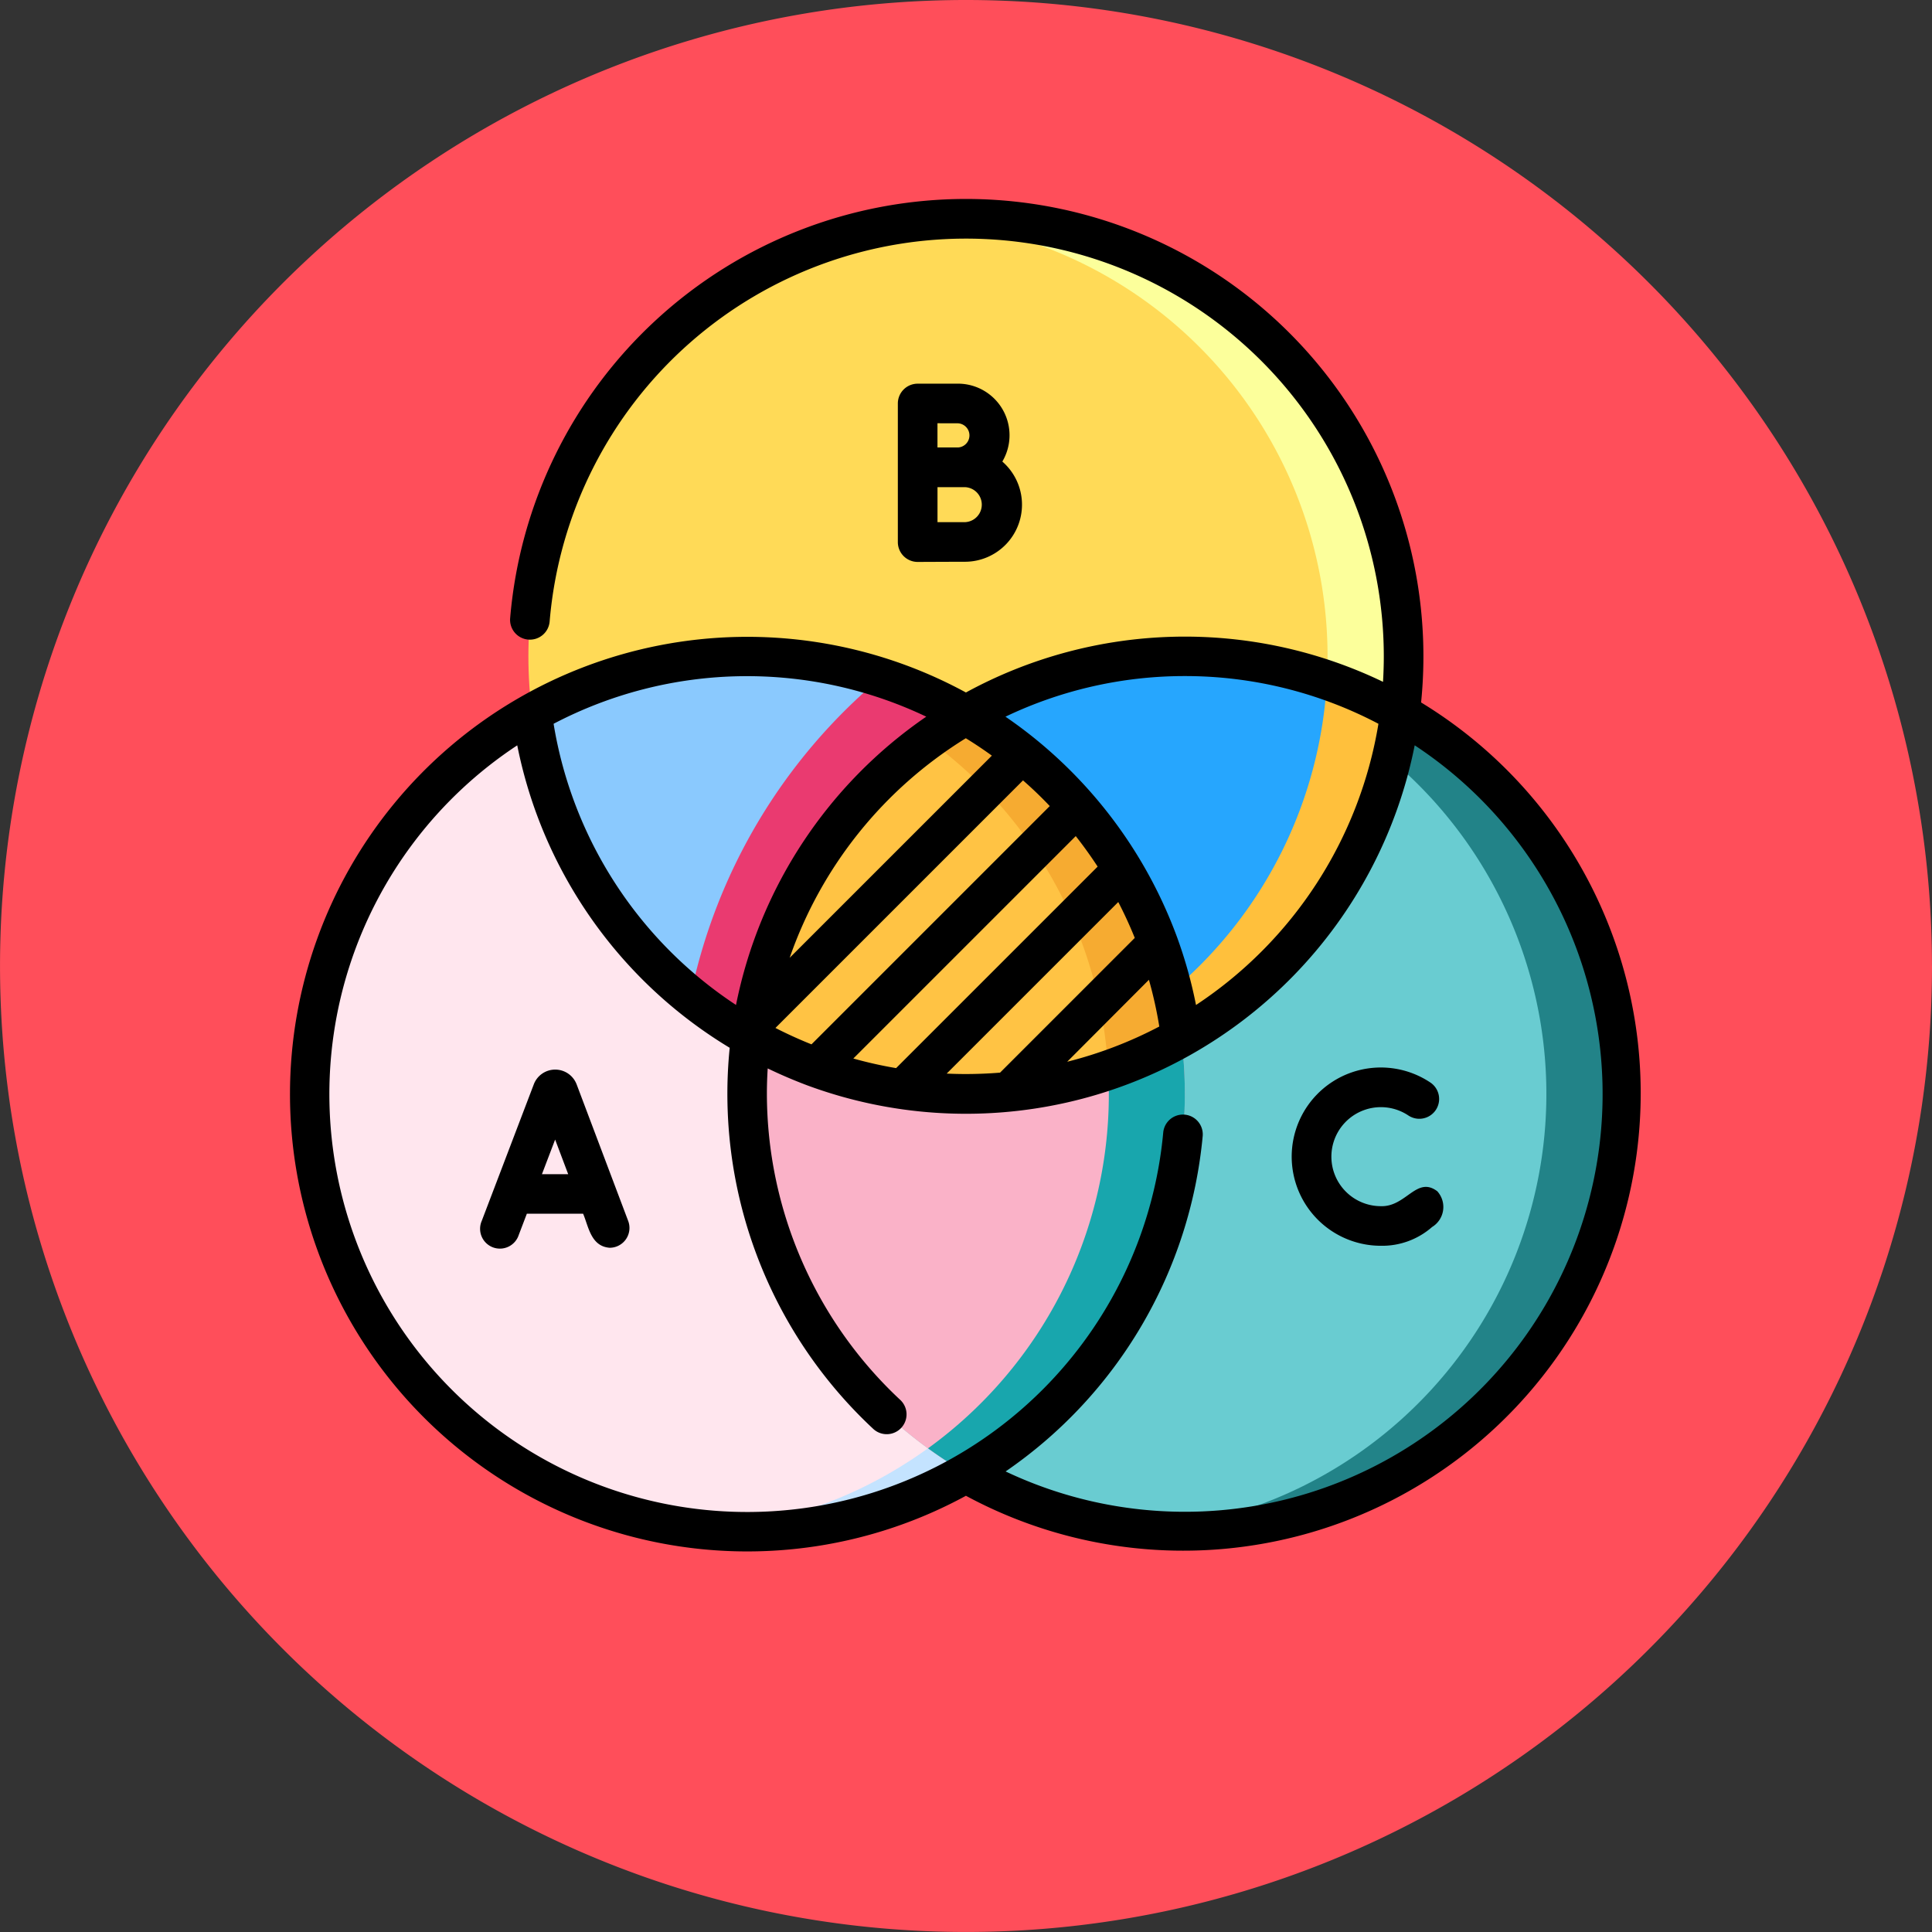 <svg xmlns="http://www.w3.org/2000/svg" width="68.839" height="68.839" viewBox="0 0 68.839 68.839">
  <rect x="0" y="0" width="68.839" height="68.839" fill="#333333" stroke="none"/>
  <g id="Grupo_1102872" data-name="Grupo 1102872" transform="translate(11901.333 11755.579)">
    <g id="Grupo_1102871" data-name="Grupo 1102871">
      <g id="Grupo_1102870" data-name="Grupo 1102870">
        <g id="Grupo_1102869" data-name="Grupo 1102869">
          <g id="Grupo_1102851" data-name="Grupo 1102851" transform="translate(-13162.016 -11941)">
            <path id="Trazado_873228" data-name="Trazado 873228" d="M217.311,36.055A34.419,34.419,0,1,1,182.894,1.639a34.421,34.421,0,0,1,34.416,34.416" transform="translate(1112.211 183.782)" fill="#ff4e5a"/>
            <g id="diagrama-de-venn" transform="translate(1271.008 192.51)">
              <g id="Grupo_1102848" data-name="Grupo 1102848" transform="translate(0.706 0.706)">
                <circle id="Elipse_11560" data-name="Elipse 11560" cx="15.592" cy="15.592" r="15.592" transform="translate(7.796 0)" fill="#ffda57"/>
                <path id="Trazado_883067" data-name="Trazado 883067" d="M242.969,7.5c-.456,0-.908.021-1.354.059a15.592,15.592,0,0,1,0,31.066c.446.038.9.059,1.354.059a15.592,15.592,0,1,0,0-31.185Z" transform="translate(-219.581 -7.5)" fill="#fcff9b"/>
                <circle id="Elipse_11561" data-name="Elipse 11561" cx="15.592" cy="15.592" r="15.592" transform="translate(0 15.592)" fill="#ffe6ee"/>
                <path id="Trazado_883068" data-name="Trazado 883068" d="M160.133,173.167c-.456,0-.908.021-1.354.059a15.592,15.592,0,0,1,0,31.066c.446.038.9.059,1.354.059a15.592,15.592,0,1,0,0-31.185Z" transform="translate(-144.541 -157.575)" fill="#c4e3ff"/>
                <circle id="Elipse_11562" data-name="Elipse 11562" cx="15.592" cy="15.592" r="15.592" transform="translate(15.592 15.592)" fill="#69ccd1"/>
                <path id="Trazado_883069" data-name="Trazado 883069" d="M325.8,173.167c-.456,0-.908.021-1.354.059a15.592,15.592,0,0,1,0,31.066c.446.038.9.059,1.354.059a15.592,15.592,0,0,0,0-31.185Z" transform="translate(-294.615 -157.575)" fill="#228388"/>
                <path id="Trazado_883070" data-name="Trazado 883070" d="M107.173,175.256a15.6,15.6,0,0,0-7.667,11.494,15.6,15.6,0,0,1-7.8-11.567,15.612,15.612,0,0,1,15.463.073Z" transform="translate(-83.784 -157.577)" fill="#8ac9fe"/>
                <path id="Trazado_883071" data-name="Trazado 883071" d="M158.455,181.114a20.083,20.083,0,0,0-6.8,11.361,15.612,15.612,0,0,0,2.154,1.47,15.6,15.6,0,0,1,7.667-11.494A15.528,15.528,0,0,0,158.455,181.114Z" transform="translate(-138.085 -164.774)" fill="#ea3a70"/>
                <path id="Trazado_883072" data-name="Trazado 883072" d="M189.874,206.824a15.612,15.612,0,0,1-15.334,0,15.6,15.6,0,0,1,7.667-11.494A15.6,15.6,0,0,1,189.874,206.824Z" transform="translate(-158.819 -177.652)" fill="#ffc344"/>
                <path id="Trazado_883073" data-name="Trazado 883073" d="M248.039,207.993a15.525,15.525,0,0,0,2.6-1.17,15.6,15.6,0,0,0-7.667-11.494,15.618,15.618,0,0,0-1.353.881A15.572,15.572,0,0,1,248.039,207.993Z" transform="translate(-219.585 -177.652)" fill="#f6ab31"/>
                <path id="Trazado_883074" data-name="Trazado 883074" d="M188.762,319.462a15.589,15.589,0,0,1-7.8,13.507A15.616,15.616,0,0,1,173.3,317.45a15.612,15.612,0,0,0,15.334,0,15.6,15.6,0,0,1,.129,2.012Z" transform="translate(-157.577 -288.278)" fill="#fab2c8"/>
                <path id="Trazado_883075" data-name="Trazado 883075" d="M250.635,317.45a15.521,15.521,0,0,1-2.6,1.17q.022.419.023.843a15.57,15.57,0,0,1-6.442,12.625,15.615,15.615,0,0,0,1.354.882,15.615,15.615,0,0,0,7.667-15.519Z" transform="translate(-219.58 -288.278)" fill="#18a6ad"/>
                <path id="Trazado_883076" data-name="Trazado 883076" d="M271.464,175.182a15.6,15.6,0,0,1-7.8,11.567A15.6,15.6,0,0,0,256,175.256a15.614,15.614,0,0,1,15.464-.073Z" transform="translate(-232.612 -157.577)" fill="#26a6fe"/>
                <path id="Trazado_883077" data-name="Trazado 883077" d="M339.666,182.121a15.558,15.558,0,0,1-5.5,11.065,15.539,15.539,0,0,1,.311,1.672,15.6,15.6,0,0,0,7.8-11.567A15.524,15.524,0,0,0,339.666,182.121Z" transform="translate(-303.416 -165.686)" fill="#ffc03c"/>
              </g>
              <g id="Grupo_1102849" data-name="Grupo 1102849" transform="translate(0 0)">
                <path id="Trazado_883078" data-name="Trazado 883078" d="M75.605,330.133l-.008-.019a.815.815,0,0,0-.756-.507h0a.815.815,0,0,0-.756.508l-.006.016L72.223,335a.706.706,0,1,0,1.319.5l.289-.758h2.005c.192.449.274,1.163.946,1.213a.706.706,0,0,0,.66-.955Zm-1.236,3.2.47-1.233.465,1.233Z" transform="translate(-65.384 -298.585)"/>
                <path id="Trazado_883079" data-name="Trazado 883079" d="M232.342,69.93h-1.435a.706.706,0,0,0-.706.706v4.939a.706.706,0,0,0,.706.706h0s1.319-.006,1.682-.006a2.034,2.034,0,0,0,1.335-3.57,1.839,1.839,0,0,0-1.586-2.776Zm0,1.412a.431.431,0,0,1,0,.861h-.729v-.863Zm.251,3.522-.979,0V73.617h.979a.624.624,0,0,1,0,1.247Z" transform="translate(-208.535 -63.348)"/>
                <path id="Trazado_883080" data-name="Trazado 883080" d="M384.506,333.238c-.737-.555-1.108.561-2.009.532a1.764,1.764,0,1,1,.986-3.227.706.706,0,0,0,.79-1.17,3.176,3.176,0,1,0-1.776,5.808,2.694,2.694,0,0,0,1.825-.669A.835.835,0,0,0,384.506,333.238Z" transform="translate(-343.62 -297.882)"/>
                <path id="Trazado_883081" data-name="Trazado 883081" d="M40.31,17.94A16.3,16.3,0,0,0,24.094,0,16.3,16.3,0,0,0,7.853,14.928a.706.706,0,1,0,1.407.117A14.887,14.887,0,0,1,38.981,16.3c0,.3-.01.605-.028.905a16.279,16.279,0,0,0-14.861.38,16.294,16.294,0,1,0,0,28.622A16.3,16.3,0,0,0,40.31,17.94ZM31.89,17a14.794,14.794,0,0,1,6.9,1.7,14.913,14.913,0,0,1-6.5,10.02,16.147,16.147,0,0,0-.674-2.413,16.377,16.377,0,0,0-5.167-7.16q-.461-.367-.948-.7A14.8,14.8,0,0,1,31.89,17Zm-7.8,14.18q-.344,0-.684-.016l6.114-6.113q.323.622.588,1.279l-4.8,4.8q-.6.049-1.218.05Zm-4.011-.552,7.926-7.926q.413.525.78,1.087l-7.181,7.18a14.783,14.783,0,0,1-1.524-.342Zm-2.774-1.09,8.821-8.821q.5.436.953.915l-8.49,8.49q-.657-.263-1.284-.584Zm.507-2.5a14.963,14.963,0,0,1,6.276-7.823q.476.293.928.62Zm12.8.784a14.773,14.773,0,0,1,.37,1.665A14.779,14.779,0,0,1,27.7,30.742Zm-7.937-9.373A16.334,16.334,0,0,0,15.9,28.719,14.868,14.868,0,0,1,9.4,18.7a14.848,14.848,0,0,1,13.282-.252ZM31.89,46.777a14.9,14.9,0,0,1-6.384-1.437,16.32,16.32,0,0,0,7.023-11.96.706.706,0,0,0-1.406-.127A14.887,14.887,0,1,1,8.105,19.468a16.3,16.3,0,0,0,7.57,10.777,16.311,16.311,0,0,0,5.1,13.565.706.706,0,1,0,.963-1.032A14.94,14.94,0,0,1,17,31.89c0-.306.01-.609.029-.91q.682.329,1.4.6A16.3,16.3,0,0,0,40.082,19.467,14.882,14.882,0,0,1,31.89,46.777Z" transform="translate(0 0)"/>
              </g>
            </g>
          </g>
        </g>
      </g>
    </g>
  </g>
</svg>
